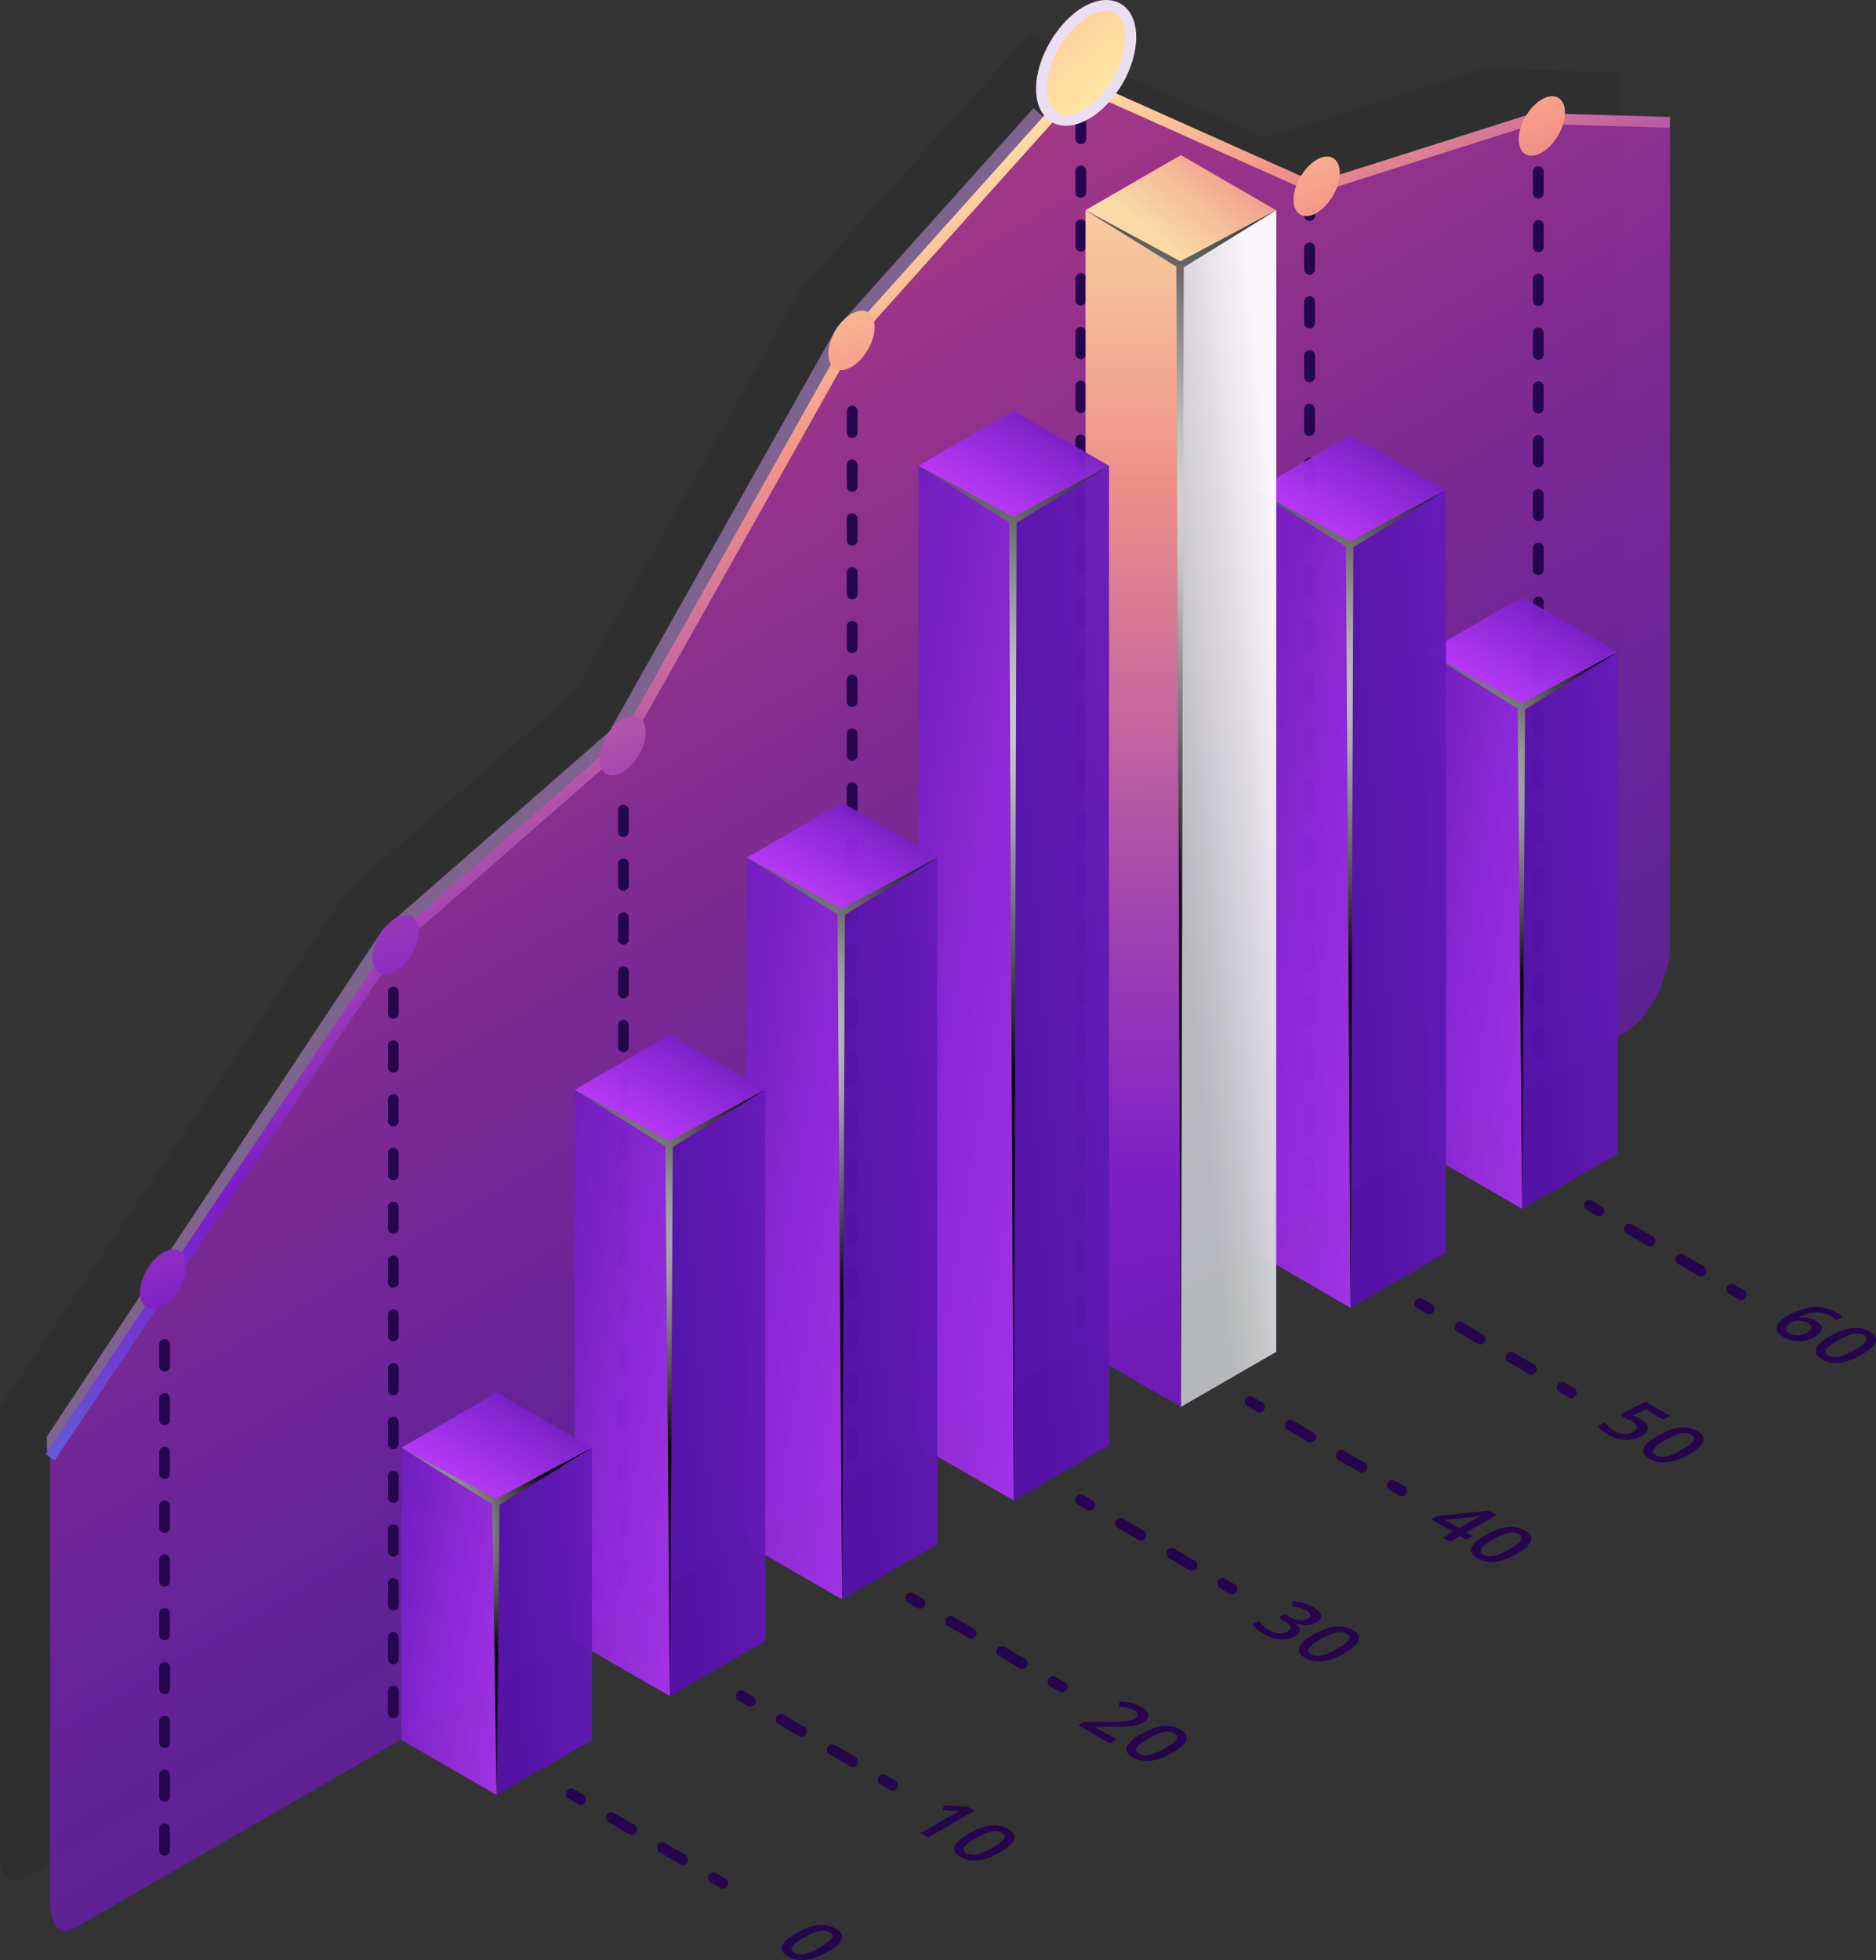 <?xml version="1.0" encoding="UTF-8"?>
<svg xmlns="http://www.w3.org/2000/svg" xmlns:xlink="http://www.w3.org/1999/xlink" viewBox="0 0 240.05 250.72">
  <rect x="0" y="0" width="240.05" height="250.72" fill="#333333" stroke="none"/>
  <defs>
    <style>
      .cls-1 {
        fill: url(#Radial_Gradient_1-2);
      }

      .cls-1, .cls-2, .cls-3, .cls-4, .cls-5, .cls-6, .cls-7 {
        mix-blend-mode: color-dodge;
      }

      .cls-2 {
        fill: url(#Radial_Gradient_1-5);
      }

      .cls-3 {
        fill: url(#Radial_Gradient_1-4);
      }

      .cls-4 {
        fill: url(#Radial_Gradient_1-7);
      }

      .cls-5 {
        fill: url(#Radial_Gradient_1-3);
      }

      .cls-6 {
        fill: url(#Radial_Gradient_1-6);
      }

      .Graphic_Style_460 {
        fill: url(#linear-gradient);
      }

      .cls-8 {
        mask: url(#mask);
      }

      .cls-9 {
        fill: url(#White_Black_2-2);
      }

      .cls-10 {
        fill: #ebdef3;
      }

      .cls-11 {
        fill: #25054d;
      }

      .cls-12 {
        fill: #231f20;
        opacity: .2;
      }

      .cls-12, .cls-13, .cls-14 {
        mix-blend-mode: multiply;
      }

      .cls-15 {
        fill: url(#New_Gradient_Swatch_copy_8);
      }

      .cls-13 {
        fill: #b086cc;
        opacity: .6;
      }

      .cls-16 {
        fill: url(#New_Gradient_Swatch_copy_57-6);
      }

      .cls-17 {
        fill: url(#New_Gradient_Swatch_copy_57-7);
      }

      .cls-18 {
        fill: url(#New_Gradient_Swatch_copy_57-2);
      }

      .cls-19 {
        fill: url(#New_Gradient_Swatch_copy_57-5);
      }

      .cls-20 {
        fill: url(#New_Gradient_Swatch_copy_57-4);
      }

      .cls-21 {
        fill: url(#New_Gradient_Swatch_copy_57-3);
      }

      .cls-22 {
        fill: url(#New_Gradient_Swatch_copy_57);
      }

      .cls-23 {
        mix-blend-mode: screen;
      }

      .cls-24 {
        fill: url(#linear-gradient-8);
      }

      .cls-25 {
        fill: url(#linear-gradient-9);
      }

      .cls-26 {
        fill: url(#linear-gradient-3);
      }

      .cls-27 {
        fill: url(#linear-gradient-4);
      }

      .cls-28 {
        fill: url(#linear-gradient-6);
      }

      .cls-29 {
        fill: url(#linear-gradient-7);
      }

      .cls-30 {
        fill: url(#linear-gradient-5);
      }

      .cls-31 {
        opacity: .95;
      }

      .cls-32 {
        fill: url(#linear-gradient-14);
      }

      .cls-33 {
        fill: url(#linear-gradient-18);
      }

      .cls-34 {
        fill: url(#linear-gradient-22);
      }

      .cls-35 {
        fill: url(#linear-gradient-20);
      }

      .cls-36 {
        fill: url(#linear-gradient-21);
      }

      .cls-37 {
        fill: url(#linear-gradient-23);
      }

      .cls-38 {
        fill: url(#linear-gradient-15);
      }

      .cls-39 {
        fill: url(#linear-gradient-19);
      }

      .cls-40 {
        fill: url(#linear-gradient-16);
      }

      .cls-41 {
        fill: url(#linear-gradient-17);
      }

      .cls-42 {
        fill: url(#linear-gradient-12);
      }

      .cls-43 {
        fill: url(#linear-gradient-10);
      }

      .cls-44 {
        fill: url(#linear-gradient-11);
      }

      .cls-45 {
        fill: url(#linear-gradient-27);
      }

      .cls-46 {
        fill: url(#linear-gradient-24);
      }

      .cls-47 {
        fill: url(#linear-gradient-26);
      }

      .cls-48 {
        fill: url(#linear-gradient-25);
      }

      .cls-49 {
        fill: url(#linear-gradient-28);
      }

      .cls-50 {
        fill: url(#linear-gradient-29);
      }

      .cls-51 {
        fill: url(#linear-gradient-30);
      }

      .cls-52 {
        isolation: isolate;
      }

      .cls-53 {
        fill: url(#White_Black_2);
      }

      .cls-14 {
        fill: url(#linear-gradient-13);
      }

      .cls-54 {
        mask: url(#mask-3);
      }

      .cls-55 {
        mask: url(#mask-2);
      }

      .cls-56 {
        mask: url(#mask-5);
      }

      .cls-57 {
        mask: url(#mask-4);
      }

      .cls-58 {
        mask: url(#mask-1);
      }

      .cls-59 {
        mask: url(#mask-7);
      }

      .cls-60 {
        mask: url(#mask-6);
      }

      .cls-61 {
        mask: url(#mask-8);
      }

      .cls-62 {
        fill: url(#linear-gradient-2);
        opacity: .7;
      }

      .cls-7 {
        fill: url(#Radial_Gradient_1);
      }
    </style>
    <linearGradient id="linear-gradient" x1="157.2" y1=".74" x2="157.2" y2="248.47" gradientUnits="userSpaceOnUse">
      <stop offset="0" stop-color="#ffe4a7"/>
      <stop offset=".1" stop-color="#fac098"/>
      <stop offset=".2" stop-color="#f49587"/>
      <stop offset=".46" stop-color="#a142b4"/>
      <stop offset=".6" stop-color="#7c1dc9"/>
      <stop offset=".69" stop-color="#741bc0"/>
      <stop offset=".85" stop-color="#5f16a8"/>
      <stop offset="1" stop-color="#45108a"/>
    </linearGradient>
    <linearGradient id="White_Black_2" data-name="White, Black 2" x1="46.41" y1="-25.06" x2="137.68" y2="174.44" gradientUnits="userSpaceOnUse">
      <stop offset="0" stop-color="#fff"/>
      <stop offset="1" stop-color="#000"/>
    </linearGradient>
    <mask id="mask" x="-3.73" y="-45.6" width="221.58" height="306.22" maskUnits="userSpaceOnUse">
      <polygon class="cls-53" points="217.85 -45.6 217.85 134.7 -3.73 260.62 -3.73 72.07 217.85 -45.6"/>
    </mask>
    <linearGradient id="White_Black_2-2" data-name="White, Black 2" x1="52.84" y1="-18.64" x2="144.1" y2="180.86" xlink:href="#White_Black_2"/>
    <mask id="mask-1" x="2.69" y="-39.17" width="221.58" height="306.22" maskUnits="userSpaceOnUse">
      <polygon class="cls-9" points="224.27 -39.17 224.27 141.12 2.69 267.05 2.69 78.5 224.27 -39.17"/>
    </mask>
    <linearGradient id="linear-gradient-2" x1="60.94" y1="46.92" x2="163.9" y2="221.95" gradientUnits="userSpaceOnUse">
      <stop offset="0" stop-color="#dc3daa"/>
      <stop offset=".35" stop-color="#a029bd"/>
      <stop offset=".6" stop-color="#7c1dc9"/>
      <stop offset=".69" stop-color="#741bc0"/>
      <stop offset=".85" stop-color="#5f16a8"/>
      <stop offset="1" stop-color="#45108a"/>
    </linearGradient>
    <linearGradient id="New_Gradient_Swatch_copy_57" data-name="New Gradient Swatch copy 57" x1="77.43" y1="45.49" x2="134.64" y2="142.75" gradientUnits="userSpaceOnUse">
      <stop offset="0" stop-color="#ffe4a7"/>
      <stop offset=".1" stop-color="#fac098"/>
      <stop offset=".2" stop-color="#f49587"/>
      <stop offset=".46" stop-color="#a142b4"/>
      <stop offset=".6" stop-color="#7c1dc9"/>
      <stop offset=".63" stop-color="#7825cb"/>
      <stop offset=".7" stop-color="#6f3ed1"/>
      <stop offset=".78" stop-color="#6065db"/>
      <stop offset=".87" stop-color="#4b9ce8"/>
      <stop offset=".97" stop-color="#31e0f9"/>
      <stop offset="1" stop-color="#2af6ff"/>
    </linearGradient>
    <linearGradient id="New_Gradient_Swatch_copy_8" data-name="New Gradient Swatch copy 8" x1="120.83" y1="-13.85" x2="143.44" y2="13.43" gradientUnits="userSpaceOnUse">
      <stop offset=".04" stop-color="#ffa98c"/>
      <stop offset=".32" stop-color="#feb892"/>
      <stop offset=".86" stop-color="#fee0a3"/>
      <stop offset="1" stop-color="#feeca8"/>
    </linearGradient>
    <linearGradient id="New_Gradient_Swatch_copy_57-2" data-name="New Gradient Swatch copy 57" x1="101.51" y1="24.29" x2="151.52" y2="153.65" xlink:href="#New_Gradient_Swatch_copy_57"/>
    <linearGradient id="New_Gradient_Swatch_copy_57-3" data-name="New Gradient Swatch copy 57" x1="159.93" y1="1.71" x2="209.94" y2="131.08" xlink:href="#New_Gradient_Swatch_copy_57"/>
    <linearGradient id="New_Gradient_Swatch_copy_57-4" data-name="New Gradient Swatch copy 57" x1="187.59" y1="-8.98" x2="237.59" y2="120.39" xlink:href="#New_Gradient_Swatch_copy_57"/>
    <linearGradient id="New_Gradient_Swatch_copy_57-5" data-name="New Gradient Swatch copy 57" x1="58.6" y1="40.87" x2="108.61" y2="170.24" gradientTransform="translate(121.8 -21.54) rotate(59.69)" xlink:href="#New_Gradient_Swatch_copy_57"/>
    <linearGradient id="New_Gradient_Swatch_copy_57-6" data-name="New Gradient Swatch copy 57" x1="24.77" y1="53.95" x2="74.78" y2="183.32" xlink:href="#New_Gradient_Swatch_copy_57"/>
    <linearGradient id="New_Gradient_Swatch_copy_57-7" data-name="New Gradient Swatch copy 57" x1="-7.24" y1="90.92" x2="42.77" y2="220.29" gradientTransform="translate(151.59 63.03) rotate(59.69)" xlink:href="#New_Gradient_Swatch_copy_57"/>
    <linearGradient id="linear-gradient-3" x1="7077.17" y1="2635.74" x2="7077.17" y2="2512.33" gradientTransform="translate(-6884.1 -2483.85)" gradientUnits="userSpaceOnUse">
      <stop offset=".56" stop-color="#fff"/>
      <stop offset=".61" stop-color="#f4f4f4"/>
      <stop offset=".69" stop-color="#d8d8d8"/>
      <stop offset=".8" stop-color="#aaaaab"/>
      <stop offset=".92" stop-color="#6c6b6d"/>
      <stop offset="1" stop-color="#414042"/>
    </linearGradient>
    <mask id="mask-2" x="171.26" y="21.19" width="43.62" height="135.68" maskUnits="userSpaceOnUse">
      <rect class="cls-26" x="171.26" y="21.19" width="43.62" height="135.68" transform="translate(386.14 178.06) rotate(180)"/>
    </mask>
    <linearGradient id="linear-gradient-4" x1="201.5" y1="71.77" x2="191.31" y2="89.42" gradientUnits="userSpaceOnUse">
      <stop offset="0" stop-color="#5513ab"/>
      <stop offset="1" stop-color="#be3bff"/>
    </linearGradient>
    <linearGradient id="linear-gradient-5" x1="195.94" y1="119.4" x2="274.2" y2="113.4" xlink:href="#linear-gradient-4"/>
    <linearGradient id="linear-gradient-6" x1="165.8" y1="115.19" x2="209.78" y2="122.56" xlink:href="#linear-gradient-4"/>
    <radialGradient id="Radial_Gradient_1" data-name="Radial Gradient 1" cx="184.62" cy="100.93" fx="184.62" fy="100.93" r="26.83" gradientUnits="userSpaceOnUse">
      <stop offset="0" stop-color="#fff"/>
      <stop offset="1" stop-color="#000"/>
    </radialGradient>
    <linearGradient id="linear-gradient-7" x1="7099.13" y1="2623.1" x2="7099.13" y2="2499.69" gradientTransform="translate(-6928.03 -2458.57)" xlink:href="#linear-gradient-3"/>
    <mask id="mask-3" x="149.3" y="33.83" width="43.62" height="135.68" maskUnits="userSpaceOnUse">
      <rect class="cls-29" x="149.3" y="33.83" width="43.62" height="135.68" transform="translate(342.21 203.34) rotate(180)"/>
    </mask>
    <linearGradient id="linear-gradient-8" x1="179.53" y1="51.04" x2="169.35" y2="68.69" xlink:href="#linear-gradient-4"/>
    <linearGradient id="linear-gradient-9" x1="173.26" y1="115.42" x2="262.85" y2="108.55" xlink:href="#linear-gradient-4"/>
    <linearGradient id="linear-gradient-10" x1="138.53" y1="110.26" x2="192.7" y2="119.34" xlink:href="#linear-gradient-4"/>
    <radialGradient id="Radial_Gradient_1-2" data-name="Radial Gradient 1" cx="162.65" cy="88.41" fx="162.65" fy="88.41" r="37.8" xlink:href="#Radial_Gradient_1"/>
    <linearGradient id="linear-gradient-11" x1="7118.85" y1="2639.79" x2="7118.85" y2="2484.98" gradientTransform="translate(-6967.46 -2459.96)" xlink:href="#linear-gradient-3"/>
    <mask id="mask-4" x="135.11" y="15.88" width="32.55" height="170.2" maskUnits="userSpaceOnUse">
      <rect class="cls-44" x="135.11" y="15.88" width="32.55" height="170.2" transform="translate(302.78 201.95) rotate(180)"/>
    </mask>
    <linearGradient id="linear-gradient-12" x1="148.11" y1="30.46" x2="197.19" y2="-28.26" gradientUnits="userSpaceOnUse">
      <stop offset="0" stop-color="#ffe4a7"/>
      <stop offset=".1" stop-color="#fac098"/>
      <stop offset=".2" stop-color="#f49587"/>
      <stop offset=".46" stop-color="#a142b4"/>
      <stop offset=".6" stop-color="#7c1dc9"/>
      <stop offset=".63" stop-color="#7825cb"/>
      <stop offset=".7" stop-color="#6f3ed1"/>
      <stop offset=".78" stop-color="#6065db"/>
      <stop offset=".87" stop-color="#4b9ce8"/>
      <stop offset=".97" stop-color="#31e0f9"/>
      <stop offset="1" stop-color="#2af6ff"/>
    </linearGradient>
    <linearGradient id="linear-gradient-13" x1="150.18" y1="104.15" x2="166.7" y2="102.43" gradientUnits="userSpaceOnUse">
      <stop offset="0" stop-color="#bcbec0"/>
      <stop offset="1" stop-color="#fff"/>
    </linearGradient>
    <linearGradient id="linear-gradient-14" x1="145" y1="16.57" x2="145" y2="240.44" xlink:href="#linear-gradient"/>
    <radialGradient id="Radial_Gradient_1-3" data-name="Radial Gradient 1" cx="140.94" cy="64.52" fx="140.94" fy="64.52" r="54.22" xlink:href="#Radial_Gradient_1"/>
    <linearGradient id="linear-gradient-15" x1="7142.24" y1="2610.99" x2="7142.24" y2="2475.73" gradientTransform="translate(-7014.23 -2422.27)" xlink:href="#linear-gradient-3"/>
    <mask id="mask-5" x="106.19" y="45.47" width="43.62" height="148.71" maskUnits="userSpaceOnUse">
      <rect class="cls-38" x="106.19" y="45.47" width="43.62" height="148.71" transform="translate(256.01 239.64) rotate(180)"/>
    </mask>
    <linearGradient id="linear-gradient-16" x1="136.43" y1="47.92" x2="126.24" y2="65.57" xlink:href="#linear-gradient-4"/>
    <linearGradient id="linear-gradient-17" x1="129.56" y1="126.23" x2="228.6" y2="118.64" xlink:href="#linear-gradient-4"/>
    <linearGradient id="linear-gradient-18" x1="91.01" y1="120.29" x2="153.67" y2="130.79" xlink:href="#linear-gradient-4"/>
    <radialGradient id="Radial_Gradient_1-4" data-name="Radial Gradient 1" cx="119.55" cy="92.11" fx="119.55" fy="92.11" r="47.17" xlink:href="#Radial_Gradient_1"/>
    <linearGradient id="linear-gradient-19" x1="7164.2" y1="2585.8" x2="7164.2" y2="2462.39" gradientTransform="translate(-7058.16 -2383.97)" xlink:href="#linear-gradient-3"/>
    <mask id="mask-6" x="84.23" y="71.13" width="43.62" height="135.68" maskUnits="userSpaceOnUse">
      <rect class="cls-39" x="84.23" y="71.13" width="43.62" height="135.68" transform="translate(212.08 277.94) rotate(180)"/>
    </mask>
    <linearGradient id="linear-gradient-20" x1="114.47" y1="98.06" x2="104.28" y2="115.71" xlink:href="#linear-gradient-4"/>
    <linearGradient id="linear-gradient-21" x1="108.4" y1="157.56" x2="194.69" y2="150.94" xlink:href="#linear-gradient-4"/>
    <linearGradient id="linear-gradient-22" x1="75.01" y1="152.68" x2="126.21" y2="161.26" xlink:href="#linear-gradient-4"/>
    <radialGradient id="Radial_Gradient_1-5" data-name="Radial Gradient 1" cx="97.58" cy="133.04" fx="97.58" fy="133.04" r="34.56" xlink:href="#Radial_Gradient_1"/>
    <linearGradient id="linear-gradient-23" x1="7186.22" y1="2573.42" x2="7186.22" y2="2450" gradientTransform="translate(-7102.2 -2359.19)" xlink:href="#linear-gradient-3"/>
    <mask id="mask-7" x="62.21" y="83.52" width="43.62" height="135.68" maskUnits="userSpaceOnUse">
      <rect class="cls-37" x="62.21" y="83.52" width="43.62" height="135.68" transform="translate(168.04 302.72) rotate(180)"/>
    </mask>
    <linearGradient id="linear-gradient-24" x1="92.45" y1="127.75" x2="82.26" y2="145.4" xlink:href="#linear-gradient-4"/>
    <linearGradient id="linear-gradient-25" x1="86.75" y1="178.57" x2="167.16" y2="172.4" xlink:href="#linear-gradient-4"/>
    <linearGradient id="linear-gradient-26" x1="55.73" y1="174.18" x2="101.65" y2="181.87" xlink:href="#linear-gradient-4"/>
    <radialGradient id="Radial_Gradient_1-6" data-name="Radial Gradient 1" cx="75.56" cy="158.47" fx="75.56" fy="158.47" r="28.88" xlink:href="#Radial_Gradient_1"/>
    <linearGradient id="linear-gradient-27" x1="7208.39" y1="2560.78" x2="7208.39" y2="2437.36" gradientTransform="translate(-7146.55 -2333.91)" xlink:href="#linear-gradient-3"/>
    <mask id="mask-8" x="40.03" y="96.16" width="43.62" height="135.68" maskUnits="userSpaceOnUse">
      <rect class="cls-45" x="40.03" y="96.16" width="43.62" height="135.68" transform="translate(123.69 328) rotate(180)"/>
    </mask>
    <linearGradient id="linear-gradient-28" x1="70.27" y1="173.53" x2="60.08" y2="191.18" xlink:href="#linear-gradient-4"/>
    <linearGradient id="linear-gradient-29" x1="65.29" y1="207.72" x2="134.44" y2="202.42" xlink:href="#linear-gradient-4"/>
    <linearGradient id="linear-gradient-30" x1="38.83" y1="204.27" x2="74.63" y2="210.27" xlink:href="#linear-gradient-4"/>
    <radialGradient id="Radial_Gradient_1-7" data-name="Radial Gradient 1" cx="53.39" cy="196.1" fx="53.39" fy="196.1" r="18.57" xlink:href="#Radial_Gradient_1"/>
  </defs>
  <g class="cls-52">
    <g id="Layer_1" data-name="Layer 1">
      <g>
        <g class="cls-8">
          <path class="cls-12" d="M207.26,114.41V9.23l-17.36-.5-28.08,8.92-30-13.41-29.28,32.64-29.04,51.66-29.04,25.38L0,179.97v56.9c0,1.85,.56,3.71,1.8,3.71,.44,0,.98-.18,1.57-.51L201.47,125.69c3.14-1.81,5.79-6.97,5.79-11.28Z"/>
        </g>
        <polygon class="cls-13" points="6.04 186.17 5.98 183.79 48.97 118.92 77.97 93.57 107.04 41.94 132.25 13.83 133.68 15.12 108.56 43.12 79.45 94.9 79.22 95.05 50.37 120.31 6.04 186.17"/>
        <g class="cls-58">
          <path class="cls-62" d="M213.68,120.84V15.65l-17.36-.5-28.08,8.92-30-13.41-29.28,32.64-29.04,51.66-29.04,25.38L6.42,186.39v56.9c0,1.85,.56,3.71,1.8,3.71,.44,0,.98-.18,1.57-.51l198.11-114.38c3.14-1.81,5.79-6.97,5.79-11.28Z"/>
        </g>
        <polygon class="cls-22" points="6.99 186.78 5.85 186.01 50.42 119.82 79.37 94.51 108.44 42.84 138.06 9.82 168.28 23.33 196.23 14.46 196.35 14.46 213.7 14.96 213.66 16.34 196.42 15.84 168.2 24.8 138.42 11.49 109.52 43.7 80.45 95.4 80.37 95.47 51.39 120.79 6.99 186.78"/>
        <g>
          <g class="cls-23">
            <path class="cls-11" d="M79.77,203.39c-.38,0-.69-.31-.69-.69v-2.75c0-.38,.31-.69,.69-.69s.69,.31,.69,.69v2.75c0,.38-.31,.69-.69,.69Zm0-6.88c-.38,0-.69-.31-.69-.69v-2.75c0-.38,.31-.69,.69-.69s.69,.31,.69,.69v2.75c0,.38-.31,.69-.69,.69Zm0-6.88c-.38,0-.69-.31-.69-.69v-2.75c0-.38,.31-.69,.69-.69s.69,.31,.69,.69v2.75c0,.38-.31,.69-.69,.69Zm0-6.88c-.38,0-.69-.31-.69-.69v-2.75c0-.38,.31-.69,.69-.69s.69,.31,.69,.69v2.75c0,.38-.31,.69-.69,.69Zm0-6.88c-.38,0-.69-.31-.69-.69v-2.75c0-.38,.31-.69,.69-.69s.69,.31,.69,.69v2.75c0,.38-.31,.69-.69,.69Zm0-6.88c-.38,0-.69-.31-.69-.69v-2.75c0-.38,.31-.69,.69-.69s.69,.31,.69,.69v2.75c0,.38-.31,.69-.69,.69Zm0-6.88c-.38,0-.69-.31-.69-.69v-2.75c0-.38,.31-.69,.69-.69s.69,.31,.69,.69v2.75c0,.38-.31,.69-.69,.69Zm0-6.88c-.38,0-.69-.31-.69-.69v-2.75c0-.38,.31-.69,.69-.69s.69,.31,.69,.69v2.75c0,.38-.31,.69-.69,.69Zm0-6.88c-.38,0-.69-.31-.69-.69v-2.75c0-.38,.31-.69,.69-.69s.69,.31,.69,.69v2.75c0,.38-.31,.69-.69,.69Zm0-6.88c-.38,0-.69-.31-.69-.69v-2.75c0-.38,.31-.69,.69-.69s.69,.31,.69,.69v2.75c0,.38-.31,.69-.69,.69Zm0-6.88c-.38,0-.69-.31-.69-.69v-2.75c0-.38,.31-.69,.69-.69s.69,.31,.69,.69v2.75c0,.38-.31,.69-.69,.69Zm0-6.88c-.38,0-.69-.31-.69-.69v-2.75c0-.38,.31-.69,.69-.69s.69,.31,.69,.69v2.75c0,.38-.31,.69-.69,.69Zm0-6.88c-.38,0-.69-.31-.69-.69v-2.75c0-.38,.31-.69,.69-.69s.69,.31,.69,.69v2.75c0,.38-.31,.69-.69,.69Zm0-6.88c-.38,0-.69-.31-.69-.69v-2.75c0-.38,.31-.69,.69-.69s.69,.31,.69,.69v2.75c0,.38-.31,.69-.69,.69Zm0-6.88c-.38,0-.69-.31-.69-.69v-2.75c0-.38,.31-.69,.69-.69s.69,.31,.69,.69v2.75c0,.38-.31,.69-.69,.69Z"/>
          </g>
          <g class="cls-23">
            <path class="cls-11" d="M21.06,237.35c-.38,0-.69-.31-.69-.69v-2.75c0-.38,.31-.69,.69-.69s.69,.31,.69,.69v2.75c0,.38-.31,.69-.69,.69Zm0-6.88c-.38,0-.69-.31-.69-.69v-2.75c0-.38,.31-.69,.69-.69s.69,.31,.69,.69v2.75c0,.38-.31,.69-.69,.69Zm0-6.88c-.38,0-.69-.31-.69-.69v-2.75c0-.38,.31-.69,.69-.69s.69,.31,.69,.69v2.75c0,.38-.31,.69-.69,.69Zm0-6.88c-.38,0-.69-.31-.69-.69v-2.75c0-.38,.31-.69,.69-.69s.69,.31,.69,.69v2.75c0,.38-.31,.69-.69,.69Zm0-6.88c-.38,0-.69-.31-.69-.69v-2.75c0-.38,.31-.69,.69-.69s.69,.31,.69,.69v2.75c0,.38-.31,.69-.69,.69Zm0-6.88c-.38,0-.69-.31-.69-.69v-2.75c0-.38,.31-.69,.69-.69s.69,.31,.69,.69v2.75c0,.38-.31,.69-.69,.69Zm0-6.88c-.38,0-.69-.31-.69-.69v-2.75c0-.38,.31-.69,.69-.69s.69,.31,.69,.69v2.75c0,.38-.31,.69-.69,.69Zm0-6.88c-.38,0-.69-.31-.69-.69v-2.75c0-.38,.31-.69,.69-.69s.69,.31,.69,.69v2.75c0,.38-.31,.69-.69,.69Zm0-6.88c-.38,0-.69-.31-.69-.69v-2.75c0-.38,.31-.69,.69-.69s.69,.31,.69,.69v2.75c0,.38-.31,.69-.69,.69Zm0-6.88c-.38,0-.69-.31-.69-.69v-2.75c0-.38,.31-.69,.69-.69s.69,.31,.69,.69v2.75c0,.38-.31,.69-.69,.69Z"/>
          </g>
          <g class="cls-23">
            <path class="cls-11" d="M50.33,219.76c-.38,0-.69-.31-.69-.69v-2.75c0-.38,.31-.69,.69-.69s.69,.31,.69,.69v2.75c0,.38-.31,.69-.69,.69Zm0-6.88c-.38,0-.69-.31-.69-.69v-2.75c0-.38,.31-.69,.69-.69s.69,.31,.69,.69v2.75c0,.38-.31,.69-.69,.69Zm0-6.88c-.38,0-.69-.31-.69-.69v-2.75c0-.38,.31-.69,.69-.69s.69,.31,.69,.69v2.75c0,.38-.31,.69-.69,.69Zm0-6.88c-.38,0-.69-.31-.69-.69v-2.75c0-.38,.31-.69,.69-.69s.69,.31,.69,.69v2.75c0,.38-.31,.69-.69,.69Zm0-6.88c-.38,0-.69-.31-.69-.69v-2.75c0-.38,.31-.69,.69-.69s.69,.31,.69,.69v2.75c0,.38-.31,.69-.69,.69Zm0-6.88c-.38,0-.69-.31-.69-.69v-2.75c0-.38,.31-.69,.69-.69s.69,.31,.69,.69v2.75c0,.38-.31,.69-.69,.69Zm0-6.88c-.38,0-.69-.31-.69-.69v-2.75c0-.38,.31-.69,.69-.69s.69,.31,.69,.69v2.75c0,.38-.31,.69-.69,.69Zm0-6.88c-.38,0-.69-.31-.69-.69v-2.75c0-.38,.31-.69,.69-.69s.69,.31,.69,.69v2.75c0,.38-.31,.69-.69,.69Zm0-6.88c-.38,0-.69-.31-.69-.69v-2.75c0-.38,.31-.69,.69-.69s.69,.31,.69,.69v2.75c0,.38-.31,.69-.69,.69Zm0-6.88c-.38,0-.69-.31-.69-.69v-2.75c0-.38,.31-.69,.69-.69s.69,.31,.69,.69v2.75c0,.38-.31,.69-.69,.69Zm0-6.88c-.38,0-.69-.31-.69-.69v-2.75c0-.38,.31-.69,.69-.69s.69,.31,.69,.69v2.75c0,.38-.31,.69-.69,.69Zm0-6.88c-.38,0-.69-.31-.69-.69v-2.75c0-.38,.31-.69,.69-.69s.69,.31,.69,.69v2.75c0,.38-.31,.69-.69,.69Zm0-6.88c-.38,0-.69-.31-.69-.69v-2.75c0-.38,.31-.69,.69-.69s.69,.31,.69,.69v2.75c0,.38-.31,.69-.69,.69Zm0-6.88c-.38,0-.69-.31-.69-.69v-2.75c0-.38,.31-.69,.69-.69s.69,.31,.69,.69v2.75c0,.38-.31,.69-.69,.69Z"/>
          </g>
          <g class="cls-23">
            <path class="cls-11" d="M109.04,186.75c-.38,0-.69-.31-.69-.69v-2.75c0-.38,.31-.69,.69-.69s.69,.31,.69,.69v2.75c0,.38-.31,.69-.69,.69Zm0-6.88c-.38,0-.69-.31-.69-.69v-2.75c0-.38,.31-.69,.69-.69s.69,.31,.69,.69v2.75c0,.38-.31,.69-.69,.69Zm0-6.88c-.38,0-.69-.31-.69-.69v-2.75c0-.38,.31-.69,.69-.69s.69,.31,.69,.69v2.75c0,.38-.31,.69-.69,.69Zm0-6.88c-.38,0-.69-.31-.69-.69v-2.75c0-.38,.31-.69,.69-.69s.69,.31,.69,.69v2.75c0,.38-.31,.69-.69,.69Zm0-6.88c-.38,0-.69-.31-.69-.69v-2.75c0-.38,.31-.69,.69-.69s.69,.31,.69,.69v2.75c0,.38-.31,.69-.69,.69Zm0-6.88c-.38,0-.69-.31-.69-.69v-2.75c0-.38,.31-.69,.69-.69s.69,.31,.69,.69v2.75c0,.38-.31,.69-.69,.69Zm0-6.88c-.38,0-.69-.31-.69-.69v-2.75c0-.38,.31-.69,.69-.69s.69,.31,.69,.69v2.75c0,.38-.31,.69-.69,.69Zm0-6.88c-.38,0-.69-.31-.69-.69v-2.75c0-.38,.31-.69,.69-.69s.69,.31,.69,.69v2.75c0,.38-.31,.69-.69,.69Zm0-6.88c-.38,0-.69-.31-.69-.69v-2.75c0-.38,.31-.69,.69-.69s.69,.31,.69,.69v2.75c0,.38-.31,.69-.69,.69Zm0-6.88c-.38,0-.69-.31-.69-.69v-2.75c0-.38,.31-.69,.69-.69s.69,.31,.69,.69v2.75c0,.38-.31,.69-.69,.69Zm0-6.88c-.38,0-.69-.31-.69-.69v-2.75c0-.38,.31-.69,.69-.69s.69,.31,.69,.69v2.75c0,.38-.31,.69-.69,.69Zm0-6.88c-.38,0-.69-.31-.69-.69v-2.75c0-.38,.31-.69,.69-.69s.69,.31,.69,.69v2.75c0,.38-.31,.69-.69,.69Zm0-6.88c-.38,0-.69-.31-.69-.69v-2.75c0-.38,.31-.69,.69-.69s.69,.31,.69,.69v2.75c0,.38-.31,.69-.69,.69Zm0-6.88c-.38,0-.69-.31-.69-.69v-2.75c0-.38,.31-.69,.69-.69s.69,.31,.69,.69v2.75c0,.38-.31,.69-.69,.69Zm0-6.88c-.38,0-.69-.31-.69-.69v-2.75c0-.38,.31-.69,.69-.69s.69,.31,.69,.69v2.75c0,.38-.31,.69-.69,.69Zm0-6.88c-.38,0-.69-.31-.69-.69v-2.75c0-.38,.31-.69,.69-.69s.69,.31,.69,.69v2.75c0,.38-.31,.69-.69,.69Zm0-6.88c-.38,0-.69-.31-.69-.69v-2.75c0-.38,.31-.69,.69-.69s.69,.31,.69,.69v2.75c0,.38-.31,.69-.69,.69Zm0-6.88c-.38,0-.69-.31-.69-.69v-2.75c0-.38,.31-.69,.69-.69s.69,.31,.69,.69v2.75c0,.38-.31,.69-.69,.69Zm0-6.88c-.38,0-.69-.31-.69-.69v-2.75c0-.38,.31-.69,.69-.69s.69,.31,.69,.69v2.75c0,.38-.31,.69-.69,.69Zm0-6.88c-.38,0-.69-.31-.69-.69v-2.75c0-.38,.31-.69,.69-.69s.69,.31,.69,.69v2.75c0,.38-.31,.69-.69,.69Z"/>
          </g>
          <g class="cls-23">
            <path class="cls-11" d="M138.3,169.79c-.38,0-.69-.31-.69-.69v-2.75c0-.38,.31-.69,.69-.69s.69,.31,.69,.69v2.75c0,.38-.31,.69-.69,.69Zm0-6.88c-.38,0-.69-.31-.69-.69v-2.75c0-.38,.31-.69,.69-.69s.69,.31,.69,.69v2.75c0,.38-.31,.69-.69,.69Zm0-6.88c-.38,0-.69-.31-.69-.69v-2.75c0-.38,.31-.69,.69-.69s.69,.31,.69,.69v2.75c0,.38-.31,.69-.69,.69Zm0-6.88c-.38,0-.69-.31-.69-.69v-2.75c0-.38,.31-.69,.69-.69s.69,.31,.69,.69v2.75c0,.38-.31,.69-.69,.69Zm0-6.88c-.38,0-.69-.31-.69-.69v-2.75c0-.38,.31-.69,.69-.69s.69,.31,.69,.69v2.75c0,.38-.31,.69-.69,.69Zm0-6.88c-.38,0-.69-.31-.69-.69v-2.75c0-.38,.31-.69,.69-.69s.69,.31,.69,.69v2.75c0,.38-.31,.69-.69,.69Zm0-6.88c-.38,0-.69-.31-.69-.69v-2.75c0-.38,.31-.69,.69-.69s.69,.31,.69,.69v2.75c0,.38-.31,.69-.69,.69Zm0-6.88c-.38,0-.69-.31-.69-.69v-2.75c0-.38,.31-.69,.69-.69s.69,.31,.69,.69v2.75c0,.38-.31,.69-.69,.69Zm0-6.88c-.38,0-.69-.31-.69-.69v-2.75c0-.38,.31-.69,.69-.69s.69,.31,.69,.69v2.75c0,.38-.31,.69-.69,.69Zm0-6.88c-.38,0-.69-.31-.69-.69v-2.75c0-.38,.31-.69,.69-.69s.69,.31,.69,.69v2.75c0,.38-.31,.69-.69,.69Zm0-6.88c-.38,0-.69-.31-.69-.69v-2.75c0-.38,.31-.69,.69-.69s.69,.31,.69,.69v2.75c0,.38-.31,.69-.69,.69Zm0-6.88c-.38,0-.69-.31-.69-.69v-2.75c0-.38,.31-.69,.69-.69s.69,.31,.69,.69v2.75c0,.38-.31,.69-.69,.69Zm0-6.88c-.38,0-.69-.31-.69-.69v-2.75c0-.38,.31-.69,.69-.69s.69,.31,.69,.69v2.75c0,.38-.31,.69-.69,.69Zm0-6.88c-.38,0-.69-.31-.69-.69v-2.75c0-.38,.31-.69,.69-.69s.69,.31,.69,.69v2.75c0,.38-.31,.69-.69,.69Zm0-6.88c-.38,0-.69-.31-.69-.69v-2.75c0-.38,.31-.69,.69-.69s.69,.31,.69,.69v2.75c0,.38-.31,.69-.69,.69Zm0-6.88c-.38,0-.69-.31-.69-.69v-2.75c0-.38,.31-.69,.69-.69s.69,.31,.69,.69v2.75c0,.38-.31,.69-.69,.69Zm0-6.88c-.38,0-.69-.31-.69-.69v-2.75c0-.38,.31-.69,.69-.69s.69,.31,.69,.69v2.75c0,.38-.31,.69-.69,.69Zm0-6.88c-.38,0-.69-.31-.69-.69v-2.75c0-.38,.31-.69,.69-.69s.69,.31,.69,.69v2.75c0,.38-.31,.69-.69,.69Zm0-6.88c-.38,0-.69-.31-.69-.69v-2.75c0-.38,.31-.69,.69-.69s.69,.31,.69,.69v2.75c0,.38-.31,.69-.69,.69Zm0-6.88c-.38,0-.69-.31-.69-.69v-2.75c0-.38,.31-.69,.69-.69s.69,.31,.69,.69v2.75c0,.38-.31,.69-.69,.69Zm0-6.88c-.38,0-.69-.31-.69-.69v-2.75c0-.38,.31-.69,.69-.69s.69,.31,.69,.69v2.75c0,.38-.31,.69-.69,.69Zm0-6.88c-.38,0-.69-.31-.69-.69v-2.75c0-.38,.31-.69,.69-.69s.69,.31,.69,.69v2.75c0,.38-.31,.69-.69,.69Zm0-6.88c-.38,0-.69-.31-.69-.69v-2.75c0-.38,.31-.69,.69-.69s.69,.31,.69,.69v2.75c0,.38-.31,.69-.69,.69Z"/>
          </g>
          <g class="cls-23">
            <path class="cls-11" d="M167.57,152.1c-.38,0-.69-.31-.69-.69v-2.75c0-.38,.31-.69,.69-.69s.69,.31,.69,.69v2.75c0,.38-.31,.69-.69,.69Zm0-6.88c-.38,0-.69-.31-.69-.69v-2.75c0-.38,.31-.69,.69-.69s.69,.31,.69,.69v2.75c0,.38-.31,.69-.69,.69Zm0-6.88c-.38,0-.69-.31-.69-.69v-2.75c0-.38,.31-.69,.69-.69s.69,.31,.69,.69v2.75c0,.38-.31,.69-.69,.69Zm0-6.88c-.38,0-.69-.31-.69-.69v-2.75c0-.38,.31-.69,.69-.69s.69,.31,.69,.69v2.75c0,.38-.31,.69-.69,.69Zm0-6.88c-.38,0-.69-.31-.69-.69v-2.75c0-.38,.31-.69,.69-.69s.69,.31,.69,.69v2.75c0,.38-.31,.69-.69,.69Zm0-6.88c-.38,0-.69-.31-.69-.69v-2.75c0-.38,.31-.69,.69-.69s.69,.31,.69,.69v2.75c0,.38-.31,.69-.69,.69Zm0-6.88c-.38,0-.69-.31-.69-.69v-2.75c0-.38,.31-.69,.69-.69s.69,.31,.69,.69v2.75c0,.38-.31,.69-.69,.69Zm0-6.88c-.38,0-.69-.31-.69-.69v-2.75c0-.38,.31-.69,.69-.69s.69,.31,.69,.69v2.75c0,.38-.31,.69-.69,.69Zm0-6.88c-.38,0-.69-.31-.69-.69v-2.75c0-.38,.31-.69,.69-.69s.69,.31,.69,.69v2.75c0,.38-.31,.69-.69,.69Zm0-6.88c-.38,0-.69-.31-.69-.69v-2.75c0-.38,.31-.69,.69-.69s.69,.31,.69,.69v2.75c0,.38-.31,.69-.69,.69Zm0-6.88c-.38,0-.69-.31-.69-.69v-2.75c0-.38,.31-.69,.69-.69s.69,.31,.69,.69v2.75c0,.38-.31,.69-.69,.69Zm0-6.88c-.38,0-.69-.31-.69-.69v-2.75c0-.38,.31-.69,.69-.69s.69,.31,.69,.69v2.75c0,.38-.31,.69-.69,.69Zm0-6.88c-.38,0-.69-.31-.69-.69v-2.75c0-.38,.31-.69,.69-.69s.69,.31,.69,.69v2.75c0,.38-.31,.69-.69,.69Zm0-6.88c-.38,0-.69-.31-.69-.69v-2.75c0-.38,.31-.69,.69-.69s.69,.31,.69,.69v2.75c0,.38-.31,.69-.69,.69Zm0-6.88c-.38,0-.69-.31-.69-.69v-2.75c0-.38,.31-.69,.69-.69s.69,.31,.69,.69v2.75c0,.38-.31,.69-.69,.69Zm0-6.88c-.38,0-.69-.31-.69-.69v-2.75c0-.38,.31-.69,.69-.69s.69,.31,.69,.69v2.75c0,.38-.31,.69-.69,.69Zm0-6.88c-.38,0-.69-.31-.69-.69v-2.75c0-.38,.31-.69,.69-.69s.69,.31,.69,.69v2.75c0,.38-.31,.69-.69,.69Zm0-6.88c-.38,0-.69-.31-.69-.69v-2.75c0-.38,.31-.69,.69-.69s.69,.31,.69,.69v2.75c0,.38-.31,.69-.69,.69Zm0-6.88c-.38,0-.69-.31-.69-.69v-.22c0-.38,.31-.69,.69-.69s.69,.31,.69,.69v.22c0,.38-.31,.69-.69,.69Z"/>
          </g>
          <g class="cls-23">
            <path class="cls-11" d="M196.84,135.47c-.38,0-.69-.31-.69-.69v-2.75c0-.38,.31-.69,.69-.69s.69,.31,.69,.69v2.75c0,.38-.31,.69-.69,.69Zm0-6.88c-.38,0-.69-.31-.69-.69v-2.75c0-.38,.31-.69,.69-.69s.69,.31,.69,.69v2.75c0,.38-.31,.69-.69,.69Zm0-6.88c-.38,0-.69-.31-.69-.69v-2.75c0-.38,.31-.69,.69-.69s.69,.31,.69,.69v2.75c0,.38-.31,.69-.69,.69Zm0-6.88c-.38,0-.69-.31-.69-.69v-2.75c0-.38,.31-.69,.69-.69s.69,.31,.69,.69v2.75c0,.38-.31,.69-.69,.69Zm0-6.88c-.38,0-.69-.31-.69-.69v-2.75c0-.38,.31-.69,.69-.69s.69,.31,.69,.69v2.75c0,.38-.31,.69-.69,.69Zm0-6.88c-.38,0-.69-.31-.69-.69v-2.75c0-.38,.31-.69,.69-.69s.69,.31,.69,.69v2.75c0,.38-.31,.69-.69,.69Zm0-6.88c-.38,0-.69-.31-.69-.69v-2.75c0-.38,.31-.69,.69-.69s.69,.31,.69,.69v2.75c0,.38-.31,.69-.69,.69Zm0-6.88c-.38,0-.69-.31-.69-.69v-2.75c0-.38,.31-.69,.69-.69s.69,.31,.69,.69v2.75c0,.38-.31,.69-.69,.69Zm0-6.88c-.38,0-.69-.31-.69-.69v-2.75c0-.38,.31-.69,.69-.69s.69,.31,.69,.69v2.75c0,.38-.31,.69-.69,.69Zm0-6.88c-.38,0-.69-.31-.69-.69v-2.75c0-.38,.31-.69,.69-.69s.69,.31,.69,.69v2.75c0,.38-.31,.69-.69,.69Zm0-6.88c-.38,0-.69-.31-.69-.69v-2.75c0-.38,.31-.69,.69-.69s.69,.31,.69,.69v2.75c0,.38-.31,.69-.69,.69Zm0-6.88c-.38,0-.69-.31-.69-.69v-2.75c0-.38,.31-.69,.69-.69s.69,.31,.69,.69v2.75c0,.38-.31,.69-.69,.69Zm0-6.88c-.38,0-.69-.31-.69-.69v-2.75c0-.38,.31-.69,.69-.69s.69,.31,.69,.69v2.75c0,.38-.31,.69-.69,.69Zm0-6.88c-.38,0-.69-.31-.69-.69v-2.75c0-.38,.31-.69,.69-.69s.69,.31,.69,.69v2.75c0,.38-.31,.69-.69,.69Zm0-6.88c-.38,0-.69-.31-.69-.69v-2.75c0-.38,.31-.69,.69-.69s.69,.31,.69,.69v2.75c0,.38-.31,.69-.69,.69Zm0-6.88c-.38,0-.69-.31-.69-.69v-2.75c0-.38,.31-.69,.69-.69s.69,.31,.69,.69v2.75c0,.38-.31,.69-.69,.69Zm0-6.88c-.38,0-.69-.31-.69-.69v-2.75c0-.38,.31-.69,.69-.69s.69,.31,.69,.69v2.75c0,.38-.31,.69-.69,.69Z"/>
          </g>
        </g>
        <g>
          <path class="cls-15" d="M144.7,4.74c0,3.63-2.56,8.05-5.72,9.87-3.16,1.83-5.72,.36-5.72-3.26s2.56-8.05,5.72-9.87c3.16-1.83,5.72-.36,5.72,3.26Z"/>
          <path class="cls-10" d="M136.41,16.09c-2.33,0-3.84-1.86-3.84-4.74,0-3.84,2.72-8.54,6.07-10.47,1.01-.58,1.99-.88,2.91-.88,2.33,0,3.84,1.86,3.84,4.74,0,3.91-2.67,8.51-6.07,10.47-1.01,.58-1.99,.88-2.91,.88Zm5.14-14.71c-.67,0-1.44,.24-2.23,.69-2.97,1.71-5.38,5.87-5.38,9.28,0,2.11,.92,3.36,2.47,3.36,.67,0,1.44-.24,2.23-.69,2.97-1.71,5.38-5.87,5.38-9.28,0-2.1-.92-3.36-2.47-3.36Z"/>
        </g>
        <path class="cls-18" d="M111.92,41.83c0,1.88-1.33,4.16-2.96,5.11s-2.96,.19-2.96-1.69,1.33-4.16,2.96-5.11c1.64-.94,2.96-.19,2.96,1.69Z"/>
        <path class="cls-21" d="M171.44,22.12c0,1.88-1.33,4.16-2.96,5.11s-2.96,.19-2.96-1.69,1.33-4.16,2.96-5.11,2.96-.19,2.96,1.69Z"/>
        <path class="cls-20" d="M200.25,14.4c0,1.88-1.33,4.16-2.96,5.11-1.64,.94-2.96,.19-2.96-1.69s1.33-4.16,2.96-5.11c1.64-.94,2.96-.19,2.96,1.69Z"/>
        <ellipse class="cls-19" cx="79.67" cy="95.38" rx="4.18" ry="2.41" transform="translate(-42.88 116.02) rotate(-59.69)"/>
        <path class="cls-16" d="M53.59,119.13c0,1.88-1.33,4.16-2.96,5.11-1.64,.94-2.96,.19-2.96-1.69s1.33-4.16,2.96-5.11c1.64-.94,2.96-.19,2.96,1.69Z"/>
        <ellipse class="cls-17" cx="20.87" cy="163.63" rx="4.18" ry="2.41" transform="translate(-130.92 99.06) rotate(-59.69)"/>
        <g>
          <g class="cls-55">
            <g>
              <g class="cls-31">
                <polygon class="cls-27" points="194.77 76.37 206.96 83.42 194.77 90.46 182.58 83.42 194.77 76.37"/>
                <g>
                  <polygon class="cls-30" points="206.97 147.59 194.78 154.63 194.78 90.46 206.97 83.42 206.97 147.59"/>
                  <polygon class="cls-28" points="194.78 154.63 182.58 147.59 182.58 83.42 194.78 90.46 194.78 154.63"/>
                </g>
              </g>
              <polygon class="cls-7" points="182.58 83.42 194.72 89.95 206.97 83.42 195.15 90.73 194.78 154.63 194.2 90.64 182.58 83.42"/>
            </g>
          </g>
          <g class="cls-54">
            <g>
              <g class="cls-31">
                <polygon class="cls-24" points="172.81 55.65 185 62.7 172.81 69.74 160.62 62.69 172.81 55.65"/>
                <g>
                  <polygon class="cls-25" points="185.01 160.23 172.81 167.28 172.81 69.74 185.01 62.69 185.01 160.23"/>
                  <polygon class="cls-43" points="172.81 167.28 160.61 160.23 160.61 62.69 172.81 69.74 172.81 167.28"/>
                </g>
              </g>
              <polygon class="cls-1" points="160.61 62.69 172.75 69.23 185.01 62.69 173.18 70 172.81 167.28 172.23 69.92 160.61 62.69"/>
            </g>
          </g>
          <g class="cls-23">
            <g>
              <path class="cls-11" d="M204.59,155.57c-.12,0-.24-.03-.35-.1l-1.19-.7c-.33-.19-.44-.61-.24-.94,.19-.33,.62-.43,.94-.24l1.19,.7c.33,.19,.44,.61,.24,.94-.13,.22-.36,.34-.59,.34Z"/>
              <path class="cls-11" d="M217.68,163.29c-.12,0-.24-.03-.35-.1l-2.62-1.54c-.33-.19-.44-.61-.24-.94,.19-.33,.62-.43,.94-.24l2.62,1.54c.33,.19,.44,.61,.24,.94-.13,.22-.36,.34-.59,.34Zm-6.54-3.86c-.12,0-.24-.03-.35-.1l-2.62-1.54c-.33-.19-.44-.61-.24-.94,.19-.33,.62-.44,.94-.24l2.62,1.54c.33,.19,.44,.61,.24,.94-.13,.22-.36,.34-.59,.34Z"/>
              <path class="cls-11" d="M222.79,166.3c-.12,0-.24-.03-.35-.1l-1.19-.7c-.33-.19-.44-.61-.24-.94,.19-.33,.62-.43,.94-.24l1.19,.7c.33,.19,.44,.61,.24,.94-.13,.22-.36,.34-.59,.34Z"/>
            </g>
            <g>
              <path class="cls-11" d="M182.87,168.12c-.12,0-.24-.03-.35-.1l-1.19-.7c-.33-.19-.44-.61-.24-.94,.19-.33,.62-.43,.94-.24l1.19,.7c.33,.19,.44,.61,.24,.94-.13,.22-.36,.34-.59,.34Z"/>
              <path class="cls-11" d="M195.96,175.84c-.12,0-.24-.03-.35-.1l-2.62-1.54c-.33-.19-.44-.61-.24-.94,.19-.33,.62-.43,.94-.24l2.62,1.54c.33,.19,.44,.61,.24,.94-.13,.22-.36,.34-.59,.34Zm-6.54-3.86c-.12,0-.24-.03-.35-.1l-2.62-1.54c-.33-.19-.44-.61-.24-.94,.19-.33,.62-.44,.94-.24l2.62,1.54c.33,.19,.44,.61,.24,.94-.13,.22-.36,.34-.59,.34Z"/>
              <path class="cls-11" d="M201.07,178.85c-.12,0-.24-.03-.35-.1l-1.19-.7c-.33-.19-.44-.61-.24-.94,.19-.33,.62-.43,.94-.24l1.19,.7c.33,.19,.44,.61,.24,.94-.13,.22-.36,.34-.59,.34Z"/>
            </g>
            <g>
              <path class="cls-11" d="M161.16,180.67c-.12,0-.24-.03-.35-.1l-1.19-.7c-.33-.19-.44-.61-.24-.94,.19-.33,.62-.44,.94-.24l1.19,.7c.33,.19,.44,.61,.24,.94-.13,.22-.36,.34-.59,.34Z"/>
              <path class="cls-11" d="M174.25,188.38c-.12,0-.24-.03-.35-.1l-2.62-1.54c-.33-.19-.44-.61-.24-.94,.19-.33,.61-.43,.94-.24l2.62,1.54c.33,.19,.44,.61,.24,.94-.13,.22-.36,.34-.59,.34Zm-6.54-3.86c-.12,0-.24-.03-.35-.1l-2.62-1.54c-.33-.19-.44-.61-.24-.94,.19-.33,.62-.44,.94-.24l2.62,1.54c.33,.19,.44,.61,.24,.94-.13,.22-.36,.34-.59,.34Z"/>
              <path class="cls-11" d="M179.36,191.4c-.12,0-.24-.03-.35-.1l-1.19-.7c-.33-.19-.44-.61-.24-.94,.19-.33,.61-.43,.94-.24l1.19,.7c.33,.19,.44,.61,.24,.94-.13,.22-.36,.34-.59,.34Z"/>
            </g>
            <g>
              <path class="cls-11" d="M139.44,193.22c-.12,0-.24-.03-.35-.1l-1.19-.7c-.33-.19-.44-.61-.24-.94,.19-.33,.62-.44,.94-.24l1.19,.7c.33,.19,.44,.61,.24,.94-.13,.22-.36,.34-.59,.34Z"/>
              <path class="cls-11" d="M152.53,200.93c-.12,0-.24-.03-.35-.1l-2.62-1.54c-.33-.19-.44-.61-.24-.94,.19-.33,.61-.44,.94-.24l2.62,1.54c.33,.19,.44,.61,.24,.94-.13,.22-.36,.34-.59,.34Zm-6.54-3.86c-.12,0-.24-.03-.35-.1l-2.62-1.54c-.33-.19-.44-.61-.24-.94,.19-.33,.62-.44,.94-.24l2.62,1.54c.33,.19,.44,.61,.24,.94-.13,.22-.36,.34-.59,.34Z"/>
              <path class="cls-11" d="M157.64,203.94c-.12,0-.24-.03-.35-.1l-1.19-.7c-.33-.19-.44-.61-.24-.94,.19-.33,.61-.43,.94-.24l1.19,.7c.33,.19,.44,.61,.24,.94-.13,.22-.36,.34-.59,.34Z"/>
            </g>
            <g>
              <path class="cls-11" d="M117.73,205.77c-.12,0-.24-.03-.35-.1l-1.19-.7c-.33-.19-.44-.61-.24-.94,.19-.33,.62-.44,.94-.24l1.19,.7c.33,.19,.44,.61,.24,.94-.13,.22-.36,.34-.59,.34Z"/>
              <path class="cls-11" d="M130.81,213.48c-.12,0-.24-.03-.35-.1l-2.62-1.54c-.33-.19-.44-.61-.24-.94,.19-.33,.61-.44,.94-.24l2.62,1.54c.33,.19,.44,.61,.24,.94-.13,.22-.36,.34-.59,.34Zm-6.54-3.86c-.12,0-.24-.03-.35-.1l-2.62-1.54c-.33-.19-.44-.61-.24-.94,.19-.33,.62-.44,.94-.24l2.62,1.54c.33,.19,.44,.61,.24,.94-.13,.22-.36,.34-.59,.34Z"/>
              <path class="cls-11" d="M135.93,216.49c-.12,0-.24-.03-.35-.1l-1.19-.7c-.33-.19-.44-.61-.24-.94,.19-.33,.61-.43,.94-.24l1.19,.7c.33,.19,.44,.61,.24,.94-.13,.22-.36,.34-.59,.34Z"/>
            </g>
            <g>
              <path class="cls-11" d="M96.01,218.31c-.12,0-.24-.03-.35-.1l-1.19-.7c-.33-.19-.44-.61-.24-.94,.19-.33,.62-.44,.94-.24l1.19,.7c.33,.19,.44,.61,.24,.94-.13,.22-.36,.34-.59,.34Z"/>
              <path class="cls-11" d="M109.1,226.03c-.12,0-.24-.03-.35-.1l-2.62-1.54c-.33-.19-.44-.61-.24-.94,.19-.33,.61-.44,.94-.24l2.62,1.54c.33,.19,.44,.61,.24,.94-.13,.22-.36,.34-.59,.34Zm-6.54-3.86c-.12,0-.24-.03-.35-.1l-2.62-1.54c-.33-.19-.44-.61-.24-.94,.19-.33,.62-.44,.94-.24l2.62,1.54c.33,.19,.44,.61,.24,.94-.13,.22-.36,.34-.59,.34Z"/>
              <path class="cls-11" d="M114.21,229.04c-.12,0-.24-.03-.35-.1l-1.19-.7c-.33-.19-.44-.61-.24-.94,.19-.33,.61-.44,.94-.24l1.19,.7c.33,.19,.44,.61,.24,.94-.13,.22-.36,.34-.59,.34Z"/>
            </g>
            <g>
              <path class="cls-11" d="M74.29,230.86c-.12,0-.24-.03-.35-.1l-1.19-.7c-.33-.19-.44-.61-.24-.94,.19-.33,.61-.44,.94-.24l1.19,.7c.33,.19,.44,.61,.24,.94-.13,.22-.36,.34-.59,.34Z"/>
              <path class="cls-11" d="M87.38,238.57c-.12,0-.24-.03-.35-.1l-2.62-1.54c-.33-.19-.44-.61-.24-.94,.19-.33,.61-.44,.94-.24l2.62,1.54c.33,.19,.44,.61,.24,.94-.13,.22-.36,.34-.59,.34Zm-6.54-3.86c-.12,0-.24-.03-.35-.1l-2.62-1.54c-.33-.19-.44-.61-.24-.94,.19-.33,.61-.44,.94-.24l2.62,1.54c.33,.19,.44,.61,.24,.94-.13,.22-.36,.34-.59,.34Z"/>
              <path class="cls-11" d="M92.49,241.59c-.12,0-.24-.03-.35-.1l-1.19-.7c-.33-.19-.44-.61-.24-.94,.19-.33,.61-.44,.94-.24l1.19,.7c.33,.19,.44,.61,.24,.94-.13,.22-.36,.34-.59,.34Z"/>
            </g>
          </g>
          <g class="cls-23">
            <g>
              <path class="cls-11" d="M228.74,168.3c2.33-1.35,4.45-1.47,6.36-.36,.3,.17,.53,.33,.69,.48l-.8,.46c-.15-.15-.36-.31-.63-.47-.64-.37-1.29-.55-1.96-.54-.67,.01-1.39,.23-2.17,.65l.05,.03c.35-.05,.7-.05,1.05,.02,.35,.06,.69,.19,1,.37,.54,.31,.8,.65,.77,1.02-.03,.37-.33,.71-.89,1.04-.63,.36-1.29,.54-2.01,.55-.72,0-1.37-.17-1.98-.52-.43-.25-.7-.52-.81-.82-.11-.3-.06-.62,.16-.94,.22-.33,.61-.65,1.16-.97Zm.26,2.26c.33,.19,.69,.28,1.08,.26,.39-.02,.78-.14,1.18-.37,.34-.2,.53-.4,.56-.61,.03-.21-.13-.41-.47-.61-.21-.12-.44-.2-.71-.25-.26-.05-.52-.06-.78-.03-.26,.03-.46,.09-.62,.18-.38,.22-.6,.47-.65,.74-.05,.27,.08,.5,.41,.69Z"/>
              <path class="cls-11" d="M238.22,173.27c-1.03,.6-1.97,.94-2.81,1.04-.84,.1-1.6-.05-2.29-.45-.67-.38-.91-.83-.74-1.32,.17-.5,.76-1.04,1.77-1.62,1.05-.61,1.99-.96,2.83-1.05,.83-.09,1.59,.06,2.28,.45,.67,.39,.92,.83,.74,1.33s-.77,1.04-1.77,1.62Zm-3.09-1.79c-.81,.47-1.31,.85-1.49,1.15-.18,.3-.09,.55,.28,.77,.37,.21,.82,.27,1.34,.16,.52-.1,1.19-.39,1.99-.85,.8-.46,1.29-.84,1.48-1.15,.19-.31,.1-.56-.27-.78-.37-.21-.81-.27-1.33-.16-.52,.1-1.18,.39-1.99,.86Z"/>
              <path class="cls-11" d="M209.89,181.51c.6,.35,.92,.72,.96,1.1,.03,.39-.22,.74-.77,1.06-.64,.37-1.33,.54-2.09,.51-.76-.03-1.51-.25-2.24-.68-.67-.39-1.09-.75-1.26-1.1l.87-.5c.1,.2,.25,.4,.47,.61,.22,.21,.45,.38,.7,.52,.44,.25,.86,.38,1.28,.41,.42,.02,.82-.08,1.19-.29,.71-.41,.61-.88-.3-1.41-.13-.07-.3-.16-.51-.25-.21-.09-.41-.17-.58-.24l-.18-.4,3.14-1.55,3.12,1.8-.85,.49-2.27-1.31-1.61,.77c.11,.05,.25,.1,.41,.17,.16,.07,.34,.16,.54,.27Z"/>
              <path class="cls-11" d="M216.17,186c-1.03,.6-1.97,.94-2.81,1.04-.84,.1-1.6-.05-2.29-.45-.67-.38-.91-.83-.74-1.32,.17-.5,.76-1.04,1.77-1.62,1.05-.61,1.99-.96,2.83-1.05,.83-.09,1.59,.06,2.28,.45,.67,.39,.92,.83,.74,1.33-.18,.5-.77,1.04-1.77,1.62Zm-3.09-1.79c-.81,.47-1.31,.85-1.49,1.15-.18,.3-.09,.55,.28,.77,.37,.21,.82,.27,1.34,.16,.52-.1,1.19-.39,1.99-.85,.8-.46,1.29-.84,1.48-1.15,.19-.31,.1-.56-.27-.78-.37-.21-.81-.27-1.33-.16-.52,.1-1.18,.39-1.99,.86Z"/>
              <path class="cls-11" d="M187.66,196.94l-.81-.47-1.3,.75-.94-.54,1.3-.75-2.74-1.58,.74-.43,6.67-.69,.94,.54-3.88,2.24,.81,.47-.8,.46Zm-.95-1.47l1.5-.86c.53-.31,.98-.55,1.35-.73l-.03-.02c-.26,.06-.59,.12-1.01,.17l-3.64,.38,1.84,1.06Z"/>
              <path class="cls-11" d="M194.12,198.73c-1.03,.6-1.97,.94-2.8,1.04-.84,.1-1.6-.05-2.29-.45-.67-.38-.91-.83-.74-1.32,.17-.5,.76-1.04,1.76-1.62,1.05-.61,1.99-.96,2.83-1.05,.83-.09,1.59,.06,2.28,.45,.67,.39,.92,.83,.74,1.33s-.77,1.04-1.78,1.62Zm-3.09-1.79c-.81,.47-1.31,.85-1.49,1.15-.18,.3-.09,.55,.28,.77,.37,.21,.82,.27,1.34,.16,.52-.1,1.19-.39,1.99-.85,.8-.46,1.29-.84,1.48-1.15,.19-.31,.1-.56-.27-.78-.37-.21-.81-.27-1.33-.16-.52,.1-1.18,.39-2,.86Z"/>
              <path class="cls-11" d="M168.46,207.52c-.38,.22-.8,.33-1.28,.35-.47,.02-.95-.07-1.44-.25l-.03,.02c.42,.31,.63,.6,.64,.88,0,.28-.19,.53-.59,.76-.57,.33-1.22,.47-1.94,.41-.72-.06-1.45-.3-2.2-.73-.66-.38-1.12-.77-1.36-1.16l.85-.49c.13,.22,.3,.43,.52,.63,.22,.2,.45,.38,.72,.53,.47,.27,.9,.42,1.3,.45,.4,.03,.78-.05,1.14-.26,.32-.18,.42-.39,.32-.62-.1-.23-.43-.51-.97-.82l-.52-.3,.78-.45,.53,.31c.96,.55,1.76,.64,2.42,.26,.26-.15,.37-.31,.34-.48-.03-.18-.2-.36-.53-.55-.23-.13-.48-.24-.75-.33-.28-.08-.65-.16-1.12-.22l.2-.66c.95,.08,1.79,.34,2.52,.76,.6,.35,.95,.7,1.03,1.04,.08,.34-.1,.65-.56,.91Z"/>
              <path class="cls-11" d="M172.07,211.46c-1.03,.6-1.97,.94-2.8,1.04-.84,.1-1.6-.05-2.29-.45-.67-.38-.91-.83-.74-1.32,.17-.5,.76-1.04,1.76-1.62,1.05-.61,1.99-.96,2.83-1.05,.83-.09,1.59,.06,2.28,.45,.67,.39,.92,.83,.74,1.33-.18,.5-.77,1.04-1.78,1.62Zm-3.09-1.79c-.81,.47-1.31,.85-1.49,1.15-.18,.3-.09,.55,.28,.77,.37,.21,.82,.27,1.34,.16,.52-.1,1.19-.39,1.99-.85,.8-.46,1.29-.84,1.48-1.15,.19-.31,.1-.56-.27-.78-.37-.21-.81-.27-1.33-.16-.52,.1-1.18,.39-2,.86Z"/>
              <path class="cls-11" d="M142.04,223.02l-4.06-2.35,.72-.42h3.09c.92,0,1.55-.02,1.89-.05,.34-.03,.64-.07,.87-.13,.24-.06,.46-.15,.65-.26,.27-.15,.4-.32,.39-.51,0-.18-.15-.36-.44-.52-.23-.13-.49-.24-.79-.31-.3-.08-.7-.13-1.2-.17l.11-.67c.61,.03,1.14,.1,1.57,.22,.43,.12,.82,.27,1.18,.48,.56,.32,.86,.66,.91,1.02,.05,.36-.17,.68-.66,.97-.27,.15-.57,.27-.91,.36-.34,.08-.74,.14-1.19,.17-.46,.03-1.14,.04-2.04,.02l-2.04-.02-.04,.02,2.84,1.64-.84,.49Z"/>
              <path class="cls-11" d="M150.02,224.19c-1.03,.6-1.97,.94-2.8,1.04-.84,.1-1.6-.05-2.29-.45-.67-.38-.91-.83-.74-1.32,.17-.5,.76-1.04,1.76-1.62,1.05-.61,1.99-.96,2.83-1.05,.83-.09,1.59,.06,2.28,.45,.67,.39,.92,.83,.74,1.33-.18,.5-.77,1.04-1.78,1.62Zm-3.09-1.79c-.81,.47-1.31,.85-1.49,1.15-.18,.3-.09,.55,.28,.77,.37,.21,.82,.27,1.34,.16,.52-.1,1.19-.39,1.99-.85,.8-.46,1.29-.84,1.48-1.15,.19-.31,.1-.56-.27-.78-.37-.21-.81-.27-1.33-.16-.52,.1-1.18,.39-2,.86Z"/>
              <path class="cls-11" d="M118.76,235.04l-.96-.56,3.85-2.22c.46-.26,.83-.47,1.12-.61-.13,0-.28,0-.45,0-.17,0-.73-.04-1.67-.1l.12-.63,3.14,.22,.8,.47-5.96,3.44Z"/>
              <path class="cls-11" d="M127.97,236.92c-1.03,.6-1.97,.94-2.8,1.04-.84,.1-1.6-.05-2.29-.45-.67-.38-.91-.83-.74-1.32,.17-.5,.76-1.04,1.76-1.62,1.05-.61,1.99-.96,2.83-1.05,.83-.09,1.59,.06,2.28,.45,.67,.39,.92,.83,.74,1.33-.18,.5-.77,1.04-1.78,1.62Zm-3.09-1.79c-.81,.47-1.31,.85-1.49,1.15-.18,.3-.09,.55,.28,.77,.37,.21,.82,.27,1.34,.16,.52-.1,1.19-.39,1.99-.85,.8-.46,1.29-.84,1.48-1.15,.19-.31,.1-.56-.27-.78-.37-.21-.81-.27-1.33-.16-.52,.1-1.18,.39-2,.86Z"/>
              <path class="cls-11" d="M105.92,249.65c-1.03,.6-1.97,.94-2.81,1.04-.84,.1-1.6-.05-2.29-.45-.67-.39-.91-.83-.74-1.32,.18-.5,.76-1.04,1.77-1.62,1.05-.61,1.99-.96,2.83-1.05,.83-.09,1.59,.06,2.28,.45,.67,.39,.92,.83,.74,1.33-.18,.5-.77,1.04-1.77,1.62Zm-3.09-1.79c-.81,.47-1.31,.85-1.49,1.15-.18,.3-.08,.55,.29,.77,.37,.21,.82,.27,1.34,.16,.52-.1,1.19-.39,1.99-.85,.8-.46,1.29-.85,1.48-1.15,.19-.31,.09-.56-.27-.78-.37-.21-.81-.27-1.33-.16-.52,.1-1.18,.39-1.99,.86Z"/>
            </g>
          </g>
          <g class="cls-57">
            <g>
              <g class="cls-31">
                <polygon class="cls-42" points="151.1 19.84 163.29 26.89 151.09 33.93 138.9 26.89 151.1 19.84"/>
                <g>
                  <polygon class="Graphic_Style_460" points="163.3 172.92 151.1 179.96 151.1 33.93 163.3 26.89 163.3 172.92"/>
                  <polygon class="cls-14" points="163.3 172.92 151.1 179.96 151.1 33.93 163.3 26.89 163.3 172.92"/>
                  <polygon class="cls-32" points="151.1 179.96 138.9 172.92 138.9 26.89 151.1 33.93 151.1 179.96"/>
                </g>
              </g>
              <polygon class="cls-5" points="138.9 26.89 151.04 33.42 163.3 26.89 151.47 34.2 151.1 179.96 150.52 34.11 138.9 26.89"/>
            </g>
          </g>
          <g class="cls-56">
            <g>
              <g class="cls-31">
                <polygon class="cls-40" points="129.71 52.53 141.9 59.58 129.7 66.62 117.51 59.57 129.71 52.53"/>
                <g>
                  <polygon class="cls-41" points="141.91 184.89 129.71 191.93 129.71 66.62 141.91 59.57 141.91 184.89"/>
                  <polygon class="cls-33" points="129.71 191.93 117.51 184.89 117.51 59.57 129.71 66.62 129.71 191.93"/>
                </g>
              </g>
              <polygon class="cls-3" points="117.51 59.57 129.65 66.11 141.91 59.57 130.08 66.88 129.71 191.93 129.13 66.8 117.51 59.57"/>
            </g>
          </g>
          <g class="cls-60">
            <g>
              <g class="cls-31">
                <polygon class="cls-35" points="107.74 102.67 119.93 109.72 107.74 116.76 95.55 109.71 107.74 102.67"/>
                <g>
                  <polygon class="cls-36" points="119.94 197.53 107.74 204.58 107.74 116.76 119.94 109.71 119.94 197.53"/>
                  <polygon class="cls-34" points="107.75 204.58 95.55 197.53 95.55 109.71 107.75 116.76 107.75 204.58"/>
                </g>
              </g>
              <polygon class="cls-2" points="95.55 109.71 107.68 116.25 119.94 109.71 108.11 117.02 107.75 204.58 107.17 116.94 95.55 109.71"/>
            </g>
          </g>
          <g class="cls-59">
            <g>
              <g class="cls-31">
                <polygon class="cls-46" points="85.72 132.36 97.91 139.4 85.72 146.44 73.53 139.4 85.72 132.36"/>
                <g>
                  <polygon class="cls-48" points="97.92 209.92 85.72 216.96 85.72 146.44 97.92 139.4 97.92 209.92"/>
                  <polygon class="cls-47" points="85.72 216.96 73.53 209.92 73.53 139.4 85.72 146.44 85.72 216.96"/>
                </g>
              </g>
              <polygon class="cls-6" points="73.53 139.4 85.66 145.93 97.92 139.4 86.09 146.71 85.72 216.96 85.14 146.62 73.53 139.4"/>
            </g>
          </g>
          <g class="cls-61">
            <g>
              <g class="cls-31">
                <polygon class="cls-49" points="63.55 178.14 75.74 185.18 63.55 192.22 51.35 185.18 63.55 178.14"/>
                <g>
                  <polygon class="cls-50" points="75.75 222.56 63.55 229.6 63.55 192.22 75.75 185.18 75.75 222.56"/>
                  <polygon class="cls-51" points="63.55 229.6 51.35 222.56 51.35 185.18 63.55 192.22 63.55 229.6"/>
                </g>
              </g>
              <polygon class="cls-4" points="51.35 185.18 63.49 191.71 75.75 185.18 63.92 192.49 63.55 229.6 62.97 192.4 51.35 185.18"/>
            </g>
          </g>
        </g>
      </g>
    </g>
  </g>
</svg>